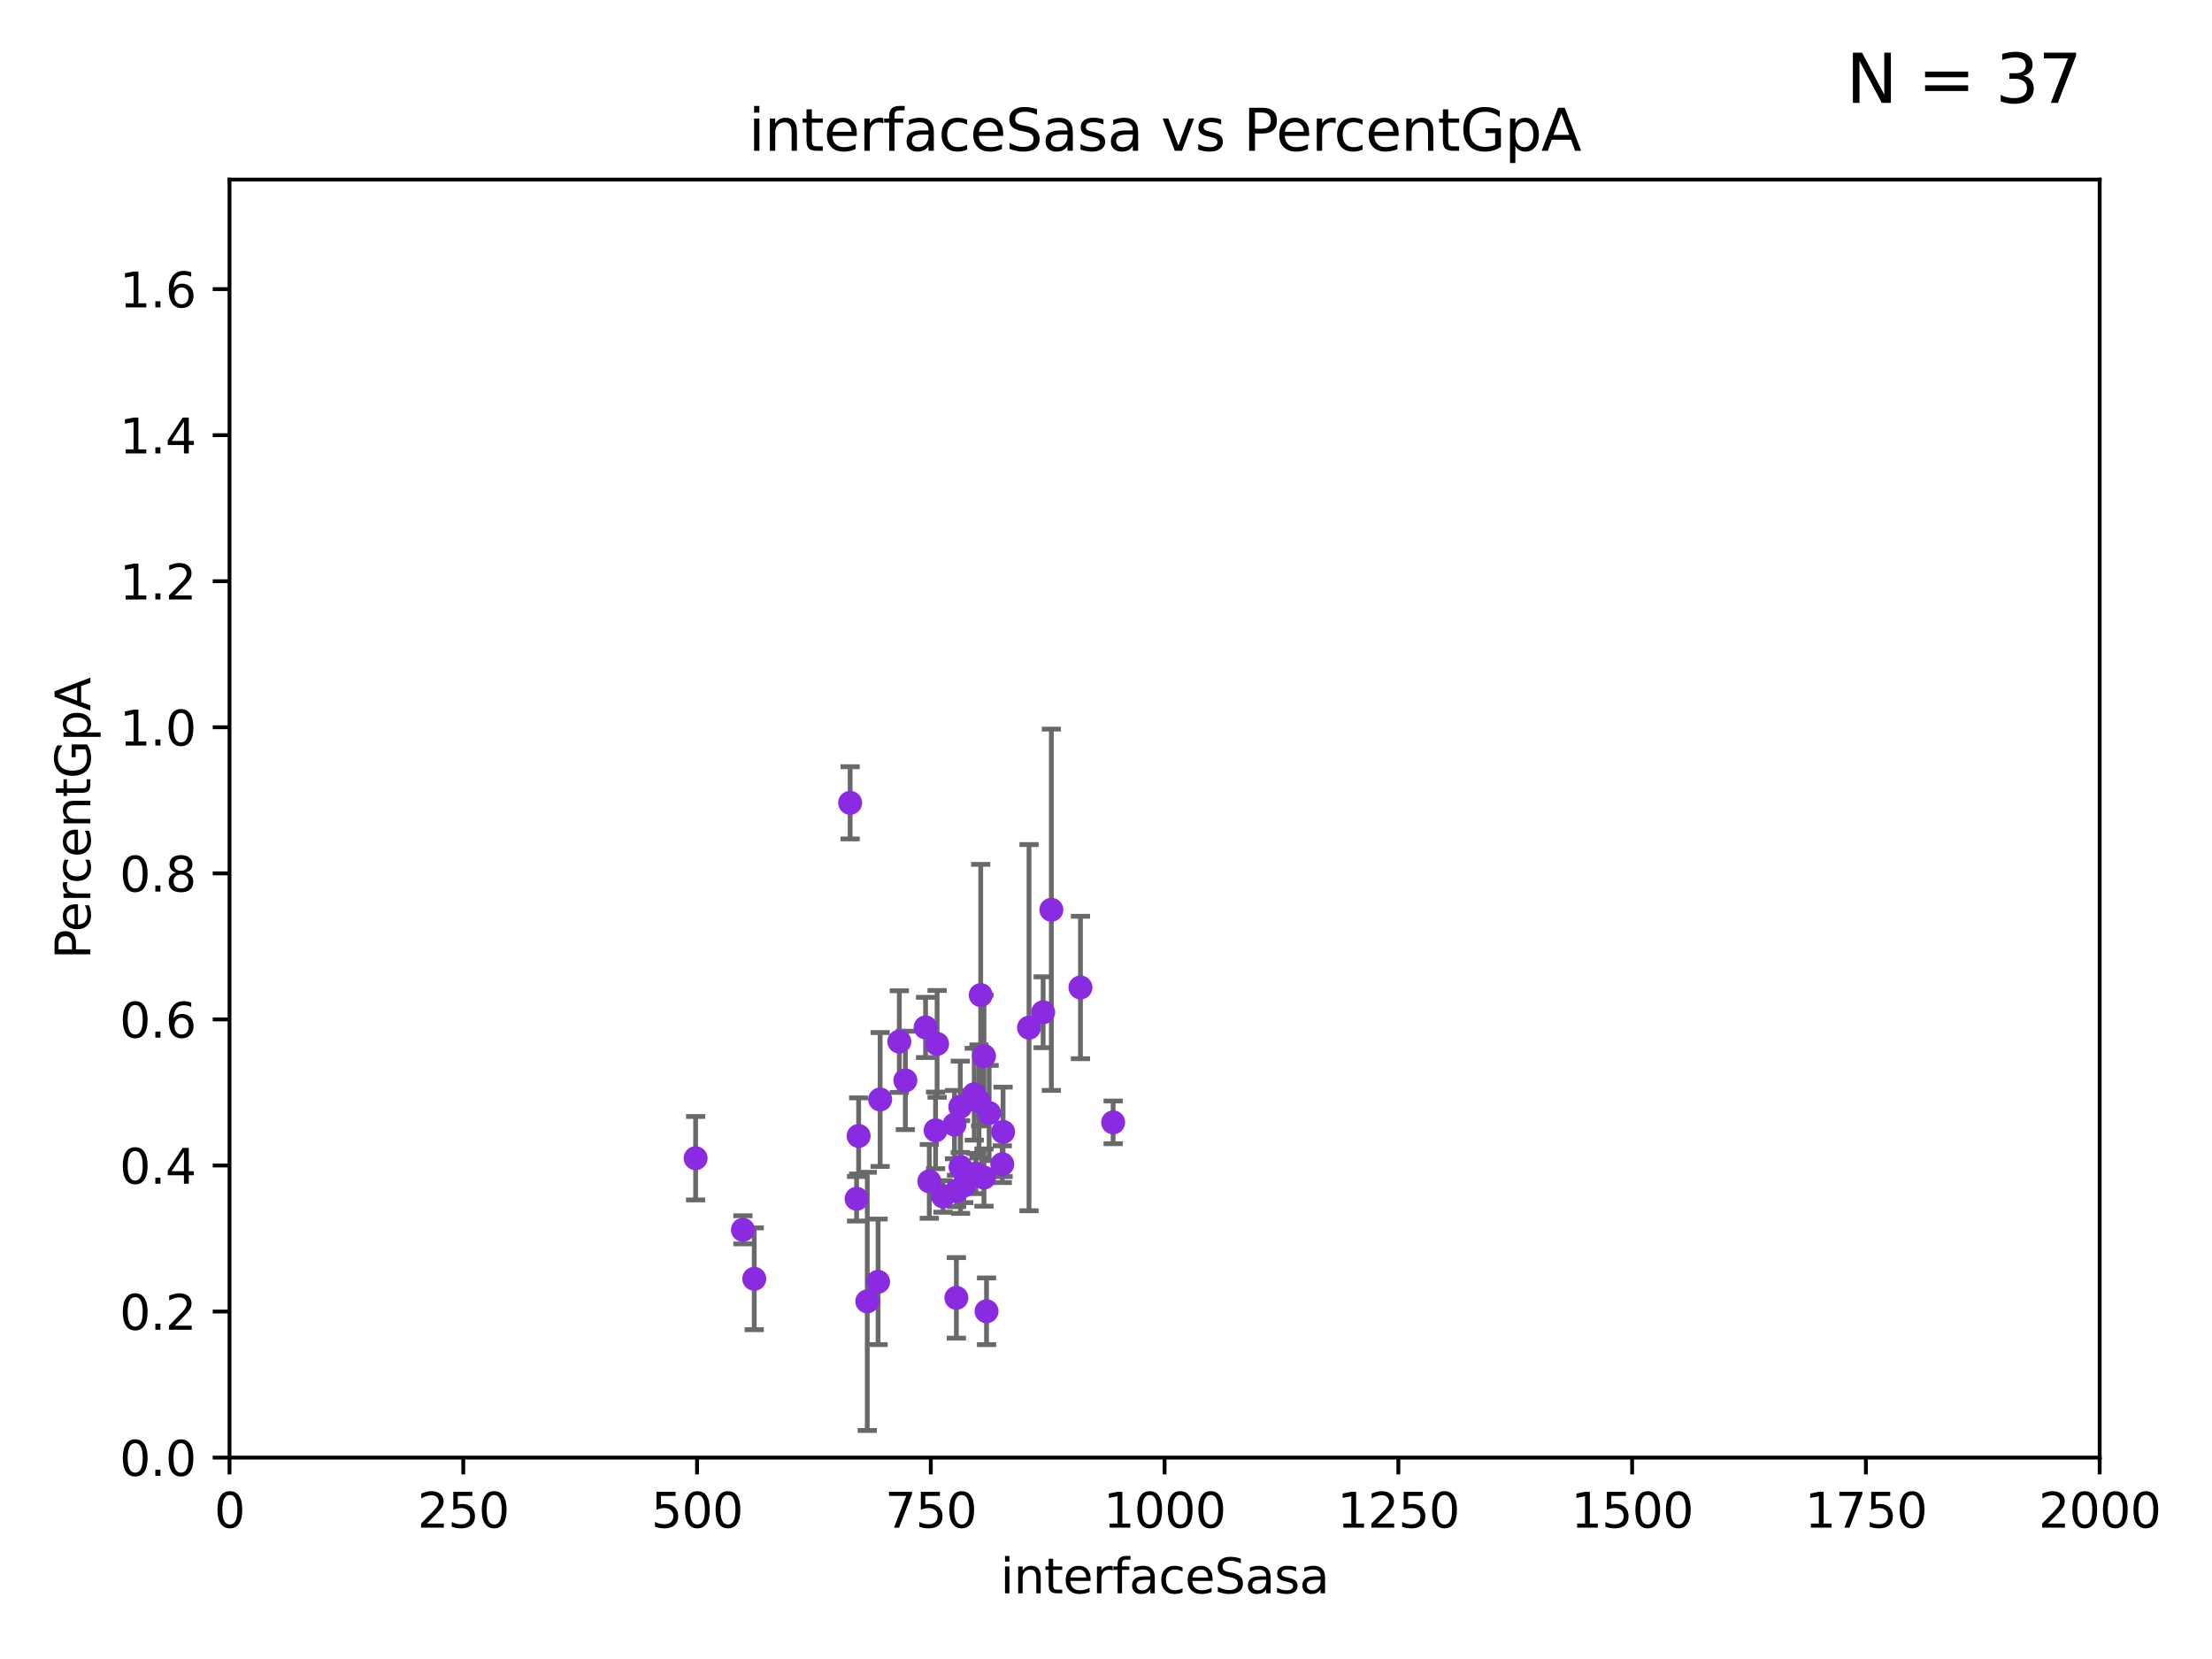 <?xml version="1.0" encoding="utf-8" standalone="no"?>
<!DOCTYPE svg PUBLIC "-//W3C//DTD SVG 1.1//EN"
  "http://www.w3.org/Graphics/SVG/1.1/DTD/svg11.dtd">
<svg xmlns:xlink="http://www.w3.org/1999/xlink" width="460.8pt" height="345.6pt" viewBox="0 0 460.8 345.6" xmlns="http://www.w3.org/2000/svg" version="1.1">
 <defs>
  <style type="text/css">*{stroke-linejoin: round; stroke-linecap: butt}</style>
 </defs>
 <g id="figure_1">
  <g id="patch_1">
   <path d="M 0 345.6 
L 460.8 345.6 
L 460.8 0 
L 0 0 
z
" style="fill: #ffffff"/>
  </g>
  <g id="axes_1">
   <g id="patch_2">
    <path d="M 47.81 303.64 
L 437.4 303.64 
L 437.4 37.411 
L 47.81 37.411 
z
" style="fill: #ffffff"/>
   </g>
   <g id="PathCollection_1">
    <defs>
     <path id="m31e13d5dc2" d="M 0 1.118 
C 0.297 1.118 0.581 1 0.791 0.791 
C 1 0.581 1.118 0.297 1.118 0 
C 1.118 -0.297 1 -0.581 0.791 -0.791 
C 0.581 -1 0.297 -1.118 0 -1.118 
C -0.297 -1.118 -0.581 -1 -0.791 -0.791 
C -1 -0.581 -1.118 -0.297 -1.118 0 
C -1.118 0.297 -1 0.581 -0.791 0.791 
C -0.581 1 -0.297 1.118 0 1.118 
z
" style="stroke: #8a2be2"/>
    </defs>
    <g clip-path="url(#p39a92e628a)">
     <use xlink:href="#m31e13d5dc2" x="183.35" y="229.043" style="fill: #8a2be2; stroke: #8a2be2"/>
     <use xlink:href="#m31e13d5dc2" x="192.813" y="214.033" style="fill: #8a2be2; stroke: #8a2be2"/>
     <use xlink:href="#m31e13d5dc2" x="231.887" y="233.812" style="fill: #8a2be2; stroke: #8a2be2"/>
     <use xlink:href="#m31e13d5dc2" x="178.87" y="236.637" style="fill: #8a2be2; stroke: #8a2be2"/>
     <use xlink:href="#m31e13d5dc2" x="203.946" y="229.445" style="fill: #8a2be2; stroke: #8a2be2"/>
     <use xlink:href="#m31e13d5dc2" x="154.764" y="256.194" style="fill: #8a2be2; stroke: #8a2be2"/>
     <use xlink:href="#m31e13d5dc2" x="196.456" y="249.24" style="fill: #8a2be2; stroke: #8a2be2"/>
     <use xlink:href="#m31e13d5dc2" x="157.125" y="266.397" style="fill: #8a2be2; stroke: #8a2be2"/>
     <use xlink:href="#m31e13d5dc2" x="206.056" y="231.862" style="fill: #8a2be2; stroke: #8a2be2"/>
     <use xlink:href="#m31e13d5dc2" x="198.833" y="234.275" style="fill: #8a2be2; stroke: #8a2be2"/>
     <use xlink:href="#m31e13d5dc2" x="193.589" y="246.099" style="fill: #8a2be2; stroke: #8a2be2"/>
     <use xlink:href="#m31e13d5dc2" x="177.101" y="167.244" style="fill: #8a2be2; stroke: #8a2be2"/>
     <use xlink:href="#m31e13d5dc2" x="203.305" y="244.467" style="fill: #8a2be2; stroke: #8a2be2"/>
     <use xlink:href="#m31e13d5dc2" x="182.924" y="267.021" style="fill: #8a2be2; stroke: #8a2be2"/>
     <use xlink:href="#m31e13d5dc2" x="194.9" y="235.477" style="fill: #8a2be2; stroke: #8a2be2"/>
     <use xlink:href="#m31e13d5dc2" x="208.792" y="242.524" style="fill: #8a2be2; stroke: #8a2be2"/>
     <use xlink:href="#m31e13d5dc2" x="200.771" y="247.006" style="fill: #8a2be2; stroke: #8a2be2"/>
     <use xlink:href="#m31e13d5dc2" x="200.046" y="230.57" style="fill: #8a2be2; stroke: #8a2be2"/>
     <use xlink:href="#m31e13d5dc2" x="204.984" y="219.991" style="fill: #8a2be2; stroke: #8a2be2"/>
     <use xlink:href="#m31e13d5dc2" x="180.67" y="271.102" style="fill: #8a2be2; stroke: #8a2be2"/>
     <use xlink:href="#m31e13d5dc2" x="204.301" y="207.295" style="fill: #8a2be2; stroke: #8a2be2"/>
     <use xlink:href="#m31e13d5dc2" x="204.98" y="245.306" style="fill: #8a2be2; stroke: #8a2be2"/>
     <use xlink:href="#m31e13d5dc2" x="219.017" y="189.521" style="fill: #8a2be2; stroke: #8a2be2"/>
     <use xlink:href="#m31e13d5dc2" x="208.96" y="235.79" style="fill: #8a2be2; stroke: #8a2be2"/>
     <use xlink:href="#m31e13d5dc2" x="195.217" y="217.461" style="fill: #8a2be2; stroke: #8a2be2"/>
     <use xlink:href="#m31e13d5dc2" x="217.305" y="210.87" style="fill: #8a2be2; stroke: #8a2be2"/>
     <use xlink:href="#m31e13d5dc2" x="214.364" y="214.081" style="fill: #8a2be2; stroke: #8a2be2"/>
     <use xlink:href="#m31e13d5dc2" x="188.602" y="225.066" style="fill: #8a2be2; stroke: #8a2be2"/>
     <use xlink:href="#m31e13d5dc2" x="178.443" y="249.726" style="fill: #8a2be2; stroke: #8a2be2"/>
     <use xlink:href="#m31e13d5dc2" x="144.911" y="241.277" style="fill: #8a2be2; stroke: #8a2be2"/>
     <use xlink:href="#m31e13d5dc2" x="205.512" y="273.161" style="fill: #8a2be2; stroke: #8a2be2"/>
     <use xlink:href="#m31e13d5dc2" x="200.099" y="243.11" style="fill: #8a2be2; stroke: #8a2be2"/>
     <use xlink:href="#m31e13d5dc2" x="187.346" y="216.981" style="fill: #8a2be2; stroke: #8a2be2"/>
     <use xlink:href="#m31e13d5dc2" x="202.956" y="227.945" style="fill: #8a2be2; stroke: #8a2be2"/>
     <use xlink:href="#m31e13d5dc2" x="225.079" y="205.711" style="fill: #8a2be2; stroke: #8a2be2"/>
     <use xlink:href="#m31e13d5dc2" x="199.261" y="248.092" style="fill: #8a2be2; stroke: #8a2be2"/>
     <use xlink:href="#m31e13d5dc2" x="199.23" y="270.371" style="fill: #8a2be2; stroke: #8a2be2"/>
    </g>
   </g>
   <g id="matplotlib.axis_1">
    <g id="xtick_1">
     <g id="line2d_1">
      <defs>
       <path id="mb24fbfc6b7" d="M 0 0 
L 0 3.5 
" style="stroke: #000000; stroke-width: 0.8"/>
      </defs>
      <g>
       <use xlink:href="#mb24fbfc6b7" x="47.81" y="303.64" style="stroke: #000000; stroke-width: 0.8"/>
      </g>
     </g>
     <g id="text_1">
      <!-- 0 -->
      <g transform="translate(44.629 318.238)scale(0.1 -0.1)">
       <defs>
        <path id="DejaVuSans-30" d="M 2034 4250 
Q 1547 4250 1301 3770 
Q 1056 3291 1056 2328 
Q 1056 1369 1301 889 
Q 1547 409 2034 409 
Q 2525 409 2770 889 
Q 3016 1369 3016 2328 
Q 3016 3291 2770 3770 
Q 2525 4250 2034 4250 
z
M 2034 4750 
Q 2819 4750 3233 4129 
Q 3647 3509 3647 2328 
Q 3647 1150 3233 529 
Q 2819 -91 2034 -91 
Q 1250 -91 836 529 
Q 422 1150 422 2328 
Q 422 3509 836 4129 
Q 1250 4750 2034 4750 
z
" transform="scale(0.016)"/>
       </defs>
       <use xlink:href="#DejaVuSans-30"/>
      </g>
     </g>
    </g>
    <g id="xtick_2">
     <g id="line2d_2">
      <g>
       <use xlink:href="#mb24fbfc6b7" x="96.509" y="303.64" style="stroke: #000000; stroke-width: 0.8"/>
      </g>
     </g>
     <g id="text_2">
      <!-- 250 -->
      <g transform="translate(86.965 318.238)scale(0.1 -0.1)">
       <defs>
        <path id="DejaVuSans-32" d="M 1228 531 
L 3431 531 
L 3431 0 
L 469 0 
L 469 531 
Q 828 903 1448 1529 
Q 2069 2156 2228 2338 
Q 2531 2678 2651 2914 
Q 2772 3150 2772 3378 
Q 2772 3750 2511 3984 
Q 2250 4219 1831 4219 
Q 1534 4219 1204 4116 
Q 875 4013 500 3803 
L 500 4441 
Q 881 4594 1212 4672 
Q 1544 4750 1819 4750 
Q 2544 4750 2975 4387 
Q 3406 4025 3406 3419 
Q 3406 3131 3298 2873 
Q 3191 2616 2906 2266 
Q 2828 2175 2409 1742 
Q 1991 1309 1228 531 
z
" transform="scale(0.016)"/>
        <path id="DejaVuSans-35" d="M 691 4666 
L 3169 4666 
L 3169 4134 
L 1269 4134 
L 1269 2991 
Q 1406 3038 1543 3061 
Q 1681 3084 1819 3084 
Q 2600 3084 3056 2656 
Q 3513 2228 3513 1497 
Q 3513 744 3044 326 
Q 2575 -91 1722 -91 
Q 1428 -91 1123 -41 
Q 819 9 494 109 
L 494 744 
Q 775 591 1075 516 
Q 1375 441 1709 441 
Q 2250 441 2565 725 
Q 2881 1009 2881 1497 
Q 2881 1984 2565 2268 
Q 2250 2553 1709 2553 
Q 1456 2553 1204 2497 
Q 953 2441 691 2322 
L 691 4666 
z
" transform="scale(0.016)"/>
       </defs>
       <use xlink:href="#DejaVuSans-32"/>
       <use xlink:href="#DejaVuSans-35" x="63.623"/>
       <use xlink:href="#DejaVuSans-30" x="127.246"/>
      </g>
     </g>
    </g>
    <g id="xtick_3">
     <g id="line2d_3">
      <g>
       <use xlink:href="#mb24fbfc6b7" x="145.208" y="303.64" style="stroke: #000000; stroke-width: 0.8"/>
      </g>
     </g>
     <g id="text_3">
      <!-- 500 -->
      <g transform="translate(135.664 318.238)scale(0.1 -0.1)">
       <use xlink:href="#DejaVuSans-35"/>
       <use xlink:href="#DejaVuSans-30" x="63.623"/>
       <use xlink:href="#DejaVuSans-30" x="127.246"/>
      </g>
     </g>
    </g>
    <g id="xtick_4">
     <g id="line2d_4">
      <g>
       <use xlink:href="#mb24fbfc6b7" x="193.906" y="303.64" style="stroke: #000000; stroke-width: 0.8"/>
      </g>
     </g>
     <g id="text_4">
      <!-- 750 -->
      <g transform="translate(184.363 318.238)scale(0.1 -0.1)">
       <defs>
        <path id="DejaVuSans-37" d="M 525 4666 
L 3525 4666 
L 3525 4397 
L 1831 0 
L 1172 0 
L 2766 4134 
L 525 4134 
L 525 4666 
z
" transform="scale(0.016)"/>
       </defs>
       <use xlink:href="#DejaVuSans-37"/>
       <use xlink:href="#DejaVuSans-35" x="63.623"/>
       <use xlink:href="#DejaVuSans-30" x="127.246"/>
      </g>
     </g>
    </g>
    <g id="xtick_5">
     <g id="line2d_5">
      <g>
       <use xlink:href="#mb24fbfc6b7" x="242.605" y="303.64" style="stroke: #000000; stroke-width: 0.8"/>
      </g>
     </g>
     <g id="text_5">
      <!-- 1000 -->
      <g transform="translate(229.88 318.238)scale(0.1 -0.1)">
       <defs>
        <path id="DejaVuSans-31" d="M 794 531 
L 1825 531 
L 1825 4091 
L 703 3866 
L 703 4441 
L 1819 4666 
L 2450 4666 
L 2450 531 
L 3481 531 
L 3481 0 
L 794 0 
L 794 531 
z
" transform="scale(0.016)"/>
       </defs>
       <use xlink:href="#DejaVuSans-31"/>
       <use xlink:href="#DejaVuSans-30" x="63.623"/>
       <use xlink:href="#DejaVuSans-30" x="127.246"/>
       <use xlink:href="#DejaVuSans-30" x="190.869"/>
      </g>
     </g>
    </g>
    <g id="xtick_6">
     <g id="line2d_6">
      <g>
       <use xlink:href="#mb24fbfc6b7" x="291.304" y="303.64" style="stroke: #000000; stroke-width: 0.8"/>
      </g>
     </g>
     <g id="text_6">
      <!-- 1250 -->
      <g transform="translate(278.579 318.238)scale(0.1 -0.1)">
       <use xlink:href="#DejaVuSans-31"/>
       <use xlink:href="#DejaVuSans-32" x="63.623"/>
       <use xlink:href="#DejaVuSans-35" x="127.246"/>
       <use xlink:href="#DejaVuSans-30" x="190.869"/>
      </g>
     </g>
    </g>
    <g id="xtick_7">
     <g id="line2d_7">
      <g>
       <use xlink:href="#mb24fbfc6b7" x="340.002" y="303.64" style="stroke: #000000; stroke-width: 0.8"/>
      </g>
     </g>
     <g id="text_7">
      <!-- 1500 -->
      <g transform="translate(327.277 318.238)scale(0.1 -0.1)">
       <use xlink:href="#DejaVuSans-31"/>
       <use xlink:href="#DejaVuSans-35" x="63.623"/>
       <use xlink:href="#DejaVuSans-30" x="127.246"/>
       <use xlink:href="#DejaVuSans-30" x="190.869"/>
      </g>
     </g>
    </g>
    <g id="xtick_8">
     <g id="line2d_8">
      <g>
       <use xlink:href="#mb24fbfc6b7" x="388.701" y="303.64" style="stroke: #000000; stroke-width: 0.8"/>
      </g>
     </g>
     <g id="text_8">
      <!-- 1750 -->
      <g transform="translate(375.976 318.238)scale(0.1 -0.1)">
       <use xlink:href="#DejaVuSans-31"/>
       <use xlink:href="#DejaVuSans-37" x="63.623"/>
       <use xlink:href="#DejaVuSans-35" x="127.246"/>
       <use xlink:href="#DejaVuSans-30" x="190.869"/>
      </g>
     </g>
    </g>
    <g id="xtick_9">
     <g id="line2d_9">
      <g>
       <use xlink:href="#mb24fbfc6b7" x="437.4" y="303.64" style="stroke: #000000; stroke-width: 0.8"/>
      </g>
     </g>
     <g id="text_9">
      <!-- 2000 -->
      <g transform="translate(424.675 318.238)scale(0.1 -0.1)">
       <use xlink:href="#DejaVuSans-32"/>
       <use xlink:href="#DejaVuSans-30" x="63.623"/>
       <use xlink:href="#DejaVuSans-30" x="127.246"/>
       <use xlink:href="#DejaVuSans-30" x="190.869"/>
      </g>
     </g>
    </g>
    <g id="text_10">
     <!-- interfaceSasa -->
     <g transform="translate(208.398 331.917)scale(0.1 -0.1)">
      <defs>
       <path id="DejaVuSans-69" d="M 603 3500 
L 1178 3500 
L 1178 0 
L 603 0 
L 603 3500 
z
M 603 4863 
L 1178 4863 
L 1178 4134 
L 603 4134 
L 603 4863 
z
" transform="scale(0.016)"/>
       <path id="DejaVuSans-6e" d="M 3513 2113 
L 3513 0 
L 2938 0 
L 2938 2094 
Q 2938 2591 2744 2837 
Q 2550 3084 2163 3084 
Q 1697 3084 1428 2787 
Q 1159 2491 1159 1978 
L 1159 0 
L 581 0 
L 581 3500 
L 1159 3500 
L 1159 2956 
Q 1366 3272 1645 3428 
Q 1925 3584 2291 3584 
Q 2894 3584 3203 3211 
Q 3513 2838 3513 2113 
z
" transform="scale(0.016)"/>
       <path id="DejaVuSans-74" d="M 1172 4494 
L 1172 3500 
L 2356 3500 
L 2356 3053 
L 1172 3053 
L 1172 1153 
Q 1172 725 1289 603 
Q 1406 481 1766 481 
L 2356 481 
L 2356 0 
L 1766 0 
Q 1100 0 847 248 
Q 594 497 594 1153 
L 594 3053 
L 172 3053 
L 172 3500 
L 594 3500 
L 594 4494 
L 1172 4494 
z
" transform="scale(0.016)"/>
       <path id="DejaVuSans-65" d="M 3597 1894 
L 3597 1613 
L 953 1613 
Q 991 1019 1311 708 
Q 1631 397 2203 397 
Q 2534 397 2845 478 
Q 3156 559 3463 722 
L 3463 178 
Q 3153 47 2828 -22 
Q 2503 -91 2169 -91 
Q 1331 -91 842 396 
Q 353 884 353 1716 
Q 353 2575 817 3079 
Q 1281 3584 2069 3584 
Q 2775 3584 3186 3129 
Q 3597 2675 3597 1894 
z
M 3022 2063 
Q 3016 2534 2758 2815 
Q 2500 3097 2075 3097 
Q 1594 3097 1305 2825 
Q 1016 2553 972 2059 
L 3022 2063 
z
" transform="scale(0.016)"/>
       <path id="DejaVuSans-72" d="M 2631 2963 
Q 2534 3019 2420 3045 
Q 2306 3072 2169 3072 
Q 1681 3072 1420 2755 
Q 1159 2438 1159 1844 
L 1159 0 
L 581 0 
L 581 3500 
L 1159 3500 
L 1159 2956 
Q 1341 3275 1631 3429 
Q 1922 3584 2338 3584 
Q 2397 3584 2469 3576 
Q 2541 3569 2628 3553 
L 2631 2963 
z
" transform="scale(0.016)"/>
       <path id="DejaVuSans-66" d="M 2375 4863 
L 2375 4384 
L 1825 4384 
Q 1516 4384 1395 4259 
Q 1275 4134 1275 3809 
L 1275 3500 
L 2222 3500 
L 2222 3053 
L 1275 3053 
L 1275 0 
L 697 0 
L 697 3053 
L 147 3053 
L 147 3500 
L 697 3500 
L 697 3744 
Q 697 4328 969 4595 
Q 1241 4863 1831 4863 
L 2375 4863 
z
" transform="scale(0.016)"/>
       <path id="DejaVuSans-61" d="M 2194 1759 
Q 1497 1759 1228 1600 
Q 959 1441 959 1056 
Q 959 750 1161 570 
Q 1363 391 1709 391 
Q 2188 391 2477 730 
Q 2766 1069 2766 1631 
L 2766 1759 
L 2194 1759 
z
M 3341 1997 
L 3341 0 
L 2766 0 
L 2766 531 
Q 2569 213 2275 61 
Q 1981 -91 1556 -91 
Q 1019 -91 701 211 
Q 384 513 384 1019 
Q 384 1609 779 1909 
Q 1175 2209 1959 2209 
L 2766 2209 
L 2766 2266 
Q 2766 2663 2505 2880 
Q 2244 3097 1772 3097 
Q 1472 3097 1187 3025 
Q 903 2953 641 2809 
L 641 3341 
Q 956 3463 1253 3523 
Q 1550 3584 1831 3584 
Q 2591 3584 2966 3190 
Q 3341 2797 3341 1997 
z
" transform="scale(0.016)"/>
       <path id="DejaVuSans-63" d="M 3122 3366 
L 3122 2828 
Q 2878 2963 2633 3030 
Q 2388 3097 2138 3097 
Q 1578 3097 1268 2742 
Q 959 2388 959 1747 
Q 959 1106 1268 751 
Q 1578 397 2138 397 
Q 2388 397 2633 464 
Q 2878 531 3122 666 
L 3122 134 
Q 2881 22 2623 -34 
Q 2366 -91 2075 -91 
Q 1284 -91 818 406 
Q 353 903 353 1747 
Q 353 2603 823 3093 
Q 1294 3584 2113 3584 
Q 2378 3584 2631 3529 
Q 2884 3475 3122 3366 
z
" transform="scale(0.016)"/>
       <path id="DejaVuSans-53" d="M 3425 4513 
L 3425 3897 
Q 3066 4069 2747 4153 
Q 2428 4238 2131 4238 
Q 1616 4238 1336 4038 
Q 1056 3838 1056 3469 
Q 1056 3159 1242 3001 
Q 1428 2844 1947 2747 
L 2328 2669 
Q 3034 2534 3370 2195 
Q 3706 1856 3706 1288 
Q 3706 609 3251 259 
Q 2797 -91 1919 -91 
Q 1588 -91 1214 -16 
Q 841 59 441 206 
L 441 856 
Q 825 641 1194 531 
Q 1563 422 1919 422 
Q 2459 422 2753 634 
Q 3047 847 3047 1241 
Q 3047 1584 2836 1778 
Q 2625 1972 2144 2069 
L 1759 2144 
Q 1053 2284 737 2584 
Q 422 2884 422 3419 
Q 422 4038 858 4394 
Q 1294 4750 2059 4750 
Q 2388 4750 2728 4690 
Q 3069 4631 3425 4513 
z
" transform="scale(0.016)"/>
       <path id="DejaVuSans-73" d="M 2834 3397 
L 2834 2853 
Q 2591 2978 2328 3040 
Q 2066 3103 1784 3103 
Q 1356 3103 1142 2972 
Q 928 2841 928 2578 
Q 928 2378 1081 2264 
Q 1234 2150 1697 2047 
L 1894 2003 
Q 2506 1872 2764 1633 
Q 3022 1394 3022 966 
Q 3022 478 2636 193 
Q 2250 -91 1575 -91 
Q 1294 -91 989 -36 
Q 684 19 347 128 
L 347 722 
Q 666 556 975 473 
Q 1284 391 1588 391 
Q 1994 391 2212 530 
Q 2431 669 2431 922 
Q 2431 1156 2273 1281 
Q 2116 1406 1581 1522 
L 1381 1569 
Q 847 1681 609 1914 
Q 372 2147 372 2553 
Q 372 3047 722 3315 
Q 1072 3584 1716 3584 
Q 2034 3584 2315 3537 
Q 2597 3491 2834 3397 
z
" transform="scale(0.016)"/>
      </defs>
      <use xlink:href="#DejaVuSans-69"/>
      <use xlink:href="#DejaVuSans-6e" x="27.783"/>
      <use xlink:href="#DejaVuSans-74" x="91.162"/>
      <use xlink:href="#DejaVuSans-65" x="130.371"/>
      <use xlink:href="#DejaVuSans-72" x="191.895"/>
      <use xlink:href="#DejaVuSans-66" x="233.008"/>
      <use xlink:href="#DejaVuSans-61" x="268.213"/>
      <use xlink:href="#DejaVuSans-63" x="329.492"/>
      <use xlink:href="#DejaVuSans-65" x="384.473"/>
      <use xlink:href="#DejaVuSans-53" x="445.996"/>
      <use xlink:href="#DejaVuSans-61" x="509.473"/>
      <use xlink:href="#DejaVuSans-73" x="570.752"/>
      <use xlink:href="#DejaVuSans-61" x="622.852"/>
     </g>
    </g>
   </g>
   <g id="matplotlib.axis_2">
    <g id="ytick_1">
     <g id="line2d_10">
      <defs>
       <path id="mcff836e91d" d="M 0 0 
L -3.5 0 
" style="stroke: #000000; stroke-width: 0.8"/>
      </defs>
      <g>
       <use xlink:href="#mcff836e91d" x="47.81" y="303.64" style="stroke: #000000; stroke-width: 0.8"/>
      </g>
     </g>
     <g id="text_11">
      <!-- 0.0 -->
      <g transform="translate(24.907 307.439)scale(0.1 -0.1)">
       <defs>
        <path id="DejaVuSans-2e" d="M 684 794 
L 1344 794 
L 1344 0 
L 684 0 
L 684 794 
z
" transform="scale(0.016)"/>
       </defs>
       <use xlink:href="#DejaVuSans-30"/>
       <use xlink:href="#DejaVuSans-2e" x="63.623"/>
       <use xlink:href="#DejaVuSans-30" x="95.41"/>
      </g>
     </g>
    </g>
    <g id="ytick_2">
     <g id="line2d_11">
      <g>
       <use xlink:href="#mcff836e91d" x="47.81" y="273.214" style="stroke: #000000; stroke-width: 0.8"/>
      </g>
     </g>
     <g id="text_12">
      <!-- 0.2 -->
      <g transform="translate(24.907 277.013)scale(0.1 -0.1)">
       <use xlink:href="#DejaVuSans-30"/>
       <use xlink:href="#DejaVuSans-2e" x="63.623"/>
       <use xlink:href="#DejaVuSans-32" x="95.41"/>
      </g>
     </g>
    </g>
    <g id="ytick_3">
     <g id="line2d_12">
      <g>
       <use xlink:href="#mcff836e91d" x="47.81" y="242.788" style="stroke: #000000; stroke-width: 0.8"/>
      </g>
     </g>
     <g id="text_13">
      <!-- 0.4 -->
      <g transform="translate(24.907 246.587)scale(0.1 -0.1)">
       <defs>
        <path id="DejaVuSans-34" d="M 2419 4116 
L 825 1625 
L 2419 1625 
L 2419 4116 
z
M 2253 4666 
L 3047 4666 
L 3047 1625 
L 3713 1625 
L 3713 1100 
L 3047 1100 
L 3047 0 
L 2419 0 
L 2419 1100 
L 313 1100 
L 313 1709 
L 2253 4666 
z
" transform="scale(0.016)"/>
       </defs>
       <use xlink:href="#DejaVuSans-30"/>
       <use xlink:href="#DejaVuSans-2e" x="63.623"/>
       <use xlink:href="#DejaVuSans-34" x="95.41"/>
      </g>
     </g>
    </g>
    <g id="ytick_4">
     <g id="line2d_13">
      <g>
       <use xlink:href="#mcff836e91d" x="47.81" y="212.362" style="stroke: #000000; stroke-width: 0.8"/>
      </g>
     </g>
     <g id="text_14">
      <!-- 0.6 -->
      <g transform="translate(24.907 216.161)scale(0.1 -0.1)">
       <defs>
        <path id="DejaVuSans-36" d="M 2113 2584 
Q 1688 2584 1439 2293 
Q 1191 2003 1191 1497 
Q 1191 994 1439 701 
Q 1688 409 2113 409 
Q 2538 409 2786 701 
Q 3034 994 3034 1497 
Q 3034 2003 2786 2293 
Q 2538 2584 2113 2584 
z
M 3366 4563 
L 3366 3988 
Q 3128 4100 2886 4159 
Q 2644 4219 2406 4219 
Q 1781 4219 1451 3797 
Q 1122 3375 1075 2522 
Q 1259 2794 1537 2939 
Q 1816 3084 2150 3084 
Q 2853 3084 3261 2657 
Q 3669 2231 3669 1497 
Q 3669 778 3244 343 
Q 2819 -91 2113 -91 
Q 1303 -91 875 529 
Q 447 1150 447 2328 
Q 447 3434 972 4092 
Q 1497 4750 2381 4750 
Q 2619 4750 2861 4703 
Q 3103 4656 3366 4563 
z
" transform="scale(0.016)"/>
       </defs>
       <use xlink:href="#DejaVuSans-30"/>
       <use xlink:href="#DejaVuSans-2e" x="63.623"/>
       <use xlink:href="#DejaVuSans-36" x="95.41"/>
      </g>
     </g>
    </g>
    <g id="ytick_5">
     <g id="line2d_14">
      <g>
       <use xlink:href="#mcff836e91d" x="47.81" y="181.935" style="stroke: #000000; stroke-width: 0.8"/>
      </g>
     </g>
     <g id="text_15">
      <!-- 0.8 -->
      <g transform="translate(24.907 185.735)scale(0.1 -0.1)">
       <defs>
        <path id="DejaVuSans-38" d="M 2034 2216 
Q 1584 2216 1326 1975 
Q 1069 1734 1069 1313 
Q 1069 891 1326 650 
Q 1584 409 2034 409 
Q 2484 409 2743 651 
Q 3003 894 3003 1313 
Q 3003 1734 2745 1975 
Q 2488 2216 2034 2216 
z
M 1403 2484 
Q 997 2584 770 2862 
Q 544 3141 544 3541 
Q 544 4100 942 4425 
Q 1341 4750 2034 4750 
Q 2731 4750 3128 4425 
Q 3525 4100 3525 3541 
Q 3525 3141 3298 2862 
Q 3072 2584 2669 2484 
Q 3125 2378 3379 2068 
Q 3634 1759 3634 1313 
Q 3634 634 3220 271 
Q 2806 -91 2034 -91 
Q 1263 -91 848 271 
Q 434 634 434 1313 
Q 434 1759 690 2068 
Q 947 2378 1403 2484 
z
M 1172 3481 
Q 1172 3119 1398 2916 
Q 1625 2713 2034 2713 
Q 2441 2713 2670 2916 
Q 2900 3119 2900 3481 
Q 2900 3844 2670 4047 
Q 2441 4250 2034 4250 
Q 1625 4250 1398 4047 
Q 1172 3844 1172 3481 
z
" transform="scale(0.016)"/>
       </defs>
       <use xlink:href="#DejaVuSans-30"/>
       <use xlink:href="#DejaVuSans-2e" x="63.623"/>
       <use xlink:href="#DejaVuSans-38" x="95.41"/>
      </g>
     </g>
    </g>
    <g id="ytick_6">
     <g id="line2d_15">
      <g>
       <use xlink:href="#mcff836e91d" x="47.81" y="151.509" style="stroke: #000000; stroke-width: 0.8"/>
      </g>
     </g>
     <g id="text_16">
      <!-- 1.0 -->
      <g transform="translate(24.907 155.308)scale(0.1 -0.1)">
       <use xlink:href="#DejaVuSans-31"/>
       <use xlink:href="#DejaVuSans-2e" x="63.623"/>
       <use xlink:href="#DejaVuSans-30" x="95.41"/>
      </g>
     </g>
    </g>
    <g id="ytick_7">
     <g id="line2d_16">
      <g>
       <use xlink:href="#mcff836e91d" x="47.81" y="121.083" style="stroke: #000000; stroke-width: 0.8"/>
      </g>
     </g>
     <g id="text_17">
      <!-- 1.2 -->
      <g transform="translate(24.907 124.882)scale(0.1 -0.1)">
       <use xlink:href="#DejaVuSans-31"/>
       <use xlink:href="#DejaVuSans-2e" x="63.623"/>
       <use xlink:href="#DejaVuSans-32" x="95.41"/>
      </g>
     </g>
    </g>
    <g id="ytick_8">
     <g id="line2d_17">
      <g>
       <use xlink:href="#mcff836e91d" x="47.81" y="90.657" style="stroke: #000000; stroke-width: 0.8"/>
      </g>
     </g>
     <g id="text_18">
      <!-- 1.4 -->
      <g transform="translate(24.907 94.456)scale(0.1 -0.1)">
       <use xlink:href="#DejaVuSans-31"/>
       <use xlink:href="#DejaVuSans-2e" x="63.623"/>
       <use xlink:href="#DejaVuSans-34" x="95.41"/>
      </g>
     </g>
    </g>
    <g id="ytick_9">
     <g id="line2d_18">
      <g>
       <use xlink:href="#mcff836e91d" x="47.81" y="60.231" style="stroke: #000000; stroke-width: 0.8"/>
      </g>
     </g>
     <g id="text_19">
      <!-- 1.6 -->
      <g transform="translate(24.907 64.03)scale(0.1 -0.1)">
       <use xlink:href="#DejaVuSans-31"/>
       <use xlink:href="#DejaVuSans-2e" x="63.623"/>
       <use xlink:href="#DejaVuSans-36" x="95.41"/>
      </g>
     </g>
    </g>
    <g id="text_20">
     <!-- PercentGpA -->
     <g transform="translate(18.827 199.802)rotate(-90)scale(0.1 -0.1)">
      <defs>
       <path id="DejaVuSans-50" d="M 1259 4147 
L 1259 2394 
L 2053 2394 
Q 2494 2394 2734 2622 
Q 2975 2850 2975 3272 
Q 2975 3691 2734 3919 
Q 2494 4147 2053 4147 
L 1259 4147 
z
M 628 4666 
L 2053 4666 
Q 2838 4666 3239 4311 
Q 3641 3956 3641 3272 
Q 3641 2581 3239 2228 
Q 2838 1875 2053 1875 
L 1259 1875 
L 1259 0 
L 628 0 
L 628 4666 
z
" transform="scale(0.016)"/>
       <path id="DejaVuSans-47" d="M 3809 666 
L 3809 1919 
L 2778 1919 
L 2778 2438 
L 4434 2438 
L 4434 434 
Q 4069 175 3628 42 
Q 3188 -91 2688 -91 
Q 1594 -91 976 548 
Q 359 1188 359 2328 
Q 359 3472 976 4111 
Q 1594 4750 2688 4750 
Q 3144 4750 3555 4637 
Q 3966 4525 4313 4306 
L 4313 3634 
Q 3963 3931 3569 4081 
Q 3175 4231 2741 4231 
Q 1884 4231 1454 3753 
Q 1025 3275 1025 2328 
Q 1025 1384 1454 906 
Q 1884 428 2741 428 
Q 3075 428 3337 486 
Q 3600 544 3809 666 
z
" transform="scale(0.016)"/>
       <path id="DejaVuSans-70" d="M 1159 525 
L 1159 -1331 
L 581 -1331 
L 581 3500 
L 1159 3500 
L 1159 2969 
Q 1341 3281 1617 3432 
Q 1894 3584 2278 3584 
Q 2916 3584 3314 3078 
Q 3713 2572 3713 1747 
Q 3713 922 3314 415 
Q 2916 -91 2278 -91 
Q 1894 -91 1617 61 
Q 1341 213 1159 525 
z
M 3116 1747 
Q 3116 2381 2855 2742 
Q 2594 3103 2138 3103 
Q 1681 3103 1420 2742 
Q 1159 2381 1159 1747 
Q 1159 1113 1420 752 
Q 1681 391 2138 391 
Q 2594 391 2855 752 
Q 3116 1113 3116 1747 
z
" transform="scale(0.016)"/>
       <path id="DejaVuSans-41" d="M 2188 4044 
L 1331 1722 
L 3047 1722 
L 2188 4044 
z
M 1831 4666 
L 2547 4666 
L 4325 0 
L 3669 0 
L 3244 1197 
L 1141 1197 
L 716 0 
L 50 0 
L 1831 4666 
z
" transform="scale(0.016)"/>
      </defs>
      <use xlink:href="#DejaVuSans-50"/>
      <use xlink:href="#DejaVuSans-65" x="56.678"/>
      <use xlink:href="#DejaVuSans-72" x="118.201"/>
      <use xlink:href="#DejaVuSans-63" x="157.064"/>
      <use xlink:href="#DejaVuSans-65" x="212.045"/>
      <use xlink:href="#DejaVuSans-6e" x="273.568"/>
      <use xlink:href="#DejaVuSans-74" x="336.947"/>
      <use xlink:href="#DejaVuSans-47" x="376.156"/>
      <use xlink:href="#DejaVuSans-70" x="453.646"/>
      <use xlink:href="#DejaVuSans-41" x="517.123"/>
     </g>
    </g>
   </g>
   <g id="LineCollection_1">
    <path d="M 183.35 242.986 
L 183.35 215.1 
" clip-path="url(#p39a92e628a)" style="fill: none; stroke: #696969"/>
    <path d="M 192.813 220.306 
L 192.813 207.761 
" clip-path="url(#p39a92e628a)" style="fill: none; stroke: #696969"/>
    <path d="M 231.887 238.261 
L 231.887 229.362 
" clip-path="url(#p39a92e628a)" style="fill: none; stroke: #696969"/>
    <path d="M 178.87 244.561 
L 178.87 228.714 
" clip-path="url(#p39a92e628a)" style="fill: none; stroke: #696969"/>
    <path d="M 203.946 241.22 
L 203.946 217.67 
" clip-path="url(#p39a92e628a)" style="fill: none; stroke: #696969"/>
    <path d="M 154.764 259.125 
L 154.764 253.264 
" clip-path="url(#p39a92e628a)" style="fill: none; stroke: #696969"/>
    <path d="M 196.456 252.532 
L 196.456 245.947 
" clip-path="url(#p39a92e628a)" style="fill: none; stroke: #696969"/>
    <path d="M 157.125 276.998 
L 157.125 255.795 
" clip-path="url(#p39a92e628a)" style="fill: none; stroke: #696969"/>
    <path d="M 206.056 241.771 
L 206.056 221.952 
" clip-path="url(#p39a92e628a)" style="fill: none; stroke: #696969"/>
    <path d="M 198.833 241.384 
L 198.833 227.165 
" clip-path="url(#p39a92e628a)" style="fill: none; stroke: #696969"/>
    <path d="M 193.589 253.783 
L 193.589 238.416 
" clip-path="url(#p39a92e628a)" style="fill: none; stroke: #696969"/>
    <path d="M 177.101 174.769 
L 177.101 159.718 
" clip-path="url(#p39a92e628a)" style="fill: none; stroke: #696969"/>
    <path d="M 203.305 248.654 
L 203.305 240.28 
" clip-path="url(#p39a92e628a)" style="fill: none; stroke: #696969"/>
    <path d="M 182.924 280.096 
L 182.924 253.947 
" clip-path="url(#p39a92e628a)" style="fill: none; stroke: #696969"/>
    <path d="M 194.9 243.46 
L 194.9 227.493 
" clip-path="url(#p39a92e628a)" style="fill: none; stroke: #696969"/>
    <path d="M 208.792 246.355 
L 208.792 238.693 
" clip-path="url(#p39a92e628a)" style="fill: none; stroke: #696969"/>
    <path d="M 200.771 250.528 
L 200.771 243.485 
" clip-path="url(#p39a92e628a)" style="fill: none; stroke: #696969"/>
    <path d="M 200.046 240.08 
L 200.046 221.059 
" clip-path="url(#p39a92e628a)" style="fill: none; stroke: #696969"/>
    <path d="M 204.984 232.676 
L 204.984 207.307 
" clip-path="url(#p39a92e628a)" style="fill: none; stroke: #696969"/>
    <path d="M 180.67 297.996 
L 180.67 244.209 
" clip-path="url(#p39a92e628a)" style="fill: none; stroke: #696969"/>
    <path d="M 204.301 234.532 
L 204.301 180.058 
" clip-path="url(#p39a92e628a)" style="fill: none; stroke: #696969"/>
    <path d="M 204.98 251.268 
L 204.98 239.344 
" clip-path="url(#p39a92e628a)" style="fill: none; stroke: #696969"/>
    <path d="M 219.017 227.152 
L 219.017 151.89 
" clip-path="url(#p39a92e628a)" style="fill: none; stroke: #696969"/>
    <path d="M 208.96 245.109 
L 208.96 226.471 
" clip-path="url(#p39a92e628a)" style="fill: none; stroke: #696969"/>
    <path d="M 195.217 228.586 
L 195.217 206.336 
" clip-path="url(#p39a92e628a)" style="fill: none; stroke: #696969"/>
    <path d="M 217.305 218.252 
L 217.305 203.488 
" clip-path="url(#p39a92e628a)" style="fill: none; stroke: #696969"/>
    <path d="M 214.364 252.222 
L 214.364 175.94 
" clip-path="url(#p39a92e628a)" style="fill: none; stroke: #696969"/>
    <path d="M 188.602 235.314 
L 188.602 214.818 
" clip-path="url(#p39a92e628a)" style="fill: none; stroke: #696969"/>
    <path d="M 178.443 254.369 
L 178.443 245.082 
" clip-path="url(#p39a92e628a)" style="fill: none; stroke: #696969"/>
    <path d="M 144.911 249.97 
L 144.911 232.584 
" clip-path="url(#p39a92e628a)" style="fill: none; stroke: #696969"/>
    <path d="M 205.512 280.112 
L 205.512 266.21 
" clip-path="url(#p39a92e628a)" style="fill: none; stroke: #696969"/>
    <path d="M 200.099 252.767 
L 200.099 233.453 
" clip-path="url(#p39a92e628a)" style="fill: none; stroke: #696969"/>
    <path d="M 187.346 227.564 
L 187.346 206.399 
" clip-path="url(#p39a92e628a)" style="fill: none; stroke: #696969"/>
    <path d="M 202.956 237.512 
L 202.956 218.379 
" clip-path="url(#p39a92e628a)" style="fill: none; stroke: #696969"/>
    <path d="M 225.079 220.548 
L 225.079 190.873 
" clip-path="url(#p39a92e628a)" style="fill: none; stroke: #696969"/>
    <path d="M 199.261 251.363 
L 199.261 244.82 
" clip-path="url(#p39a92e628a)" style="fill: none; stroke: #696969"/>
    <path d="M 199.23 278.761 
L 199.23 261.98 
" clip-path="url(#p39a92e628a)" style="fill: none; stroke: #696969"/>
   </g>
   <g id="line2d_19">
    <defs>
     <path id="maa070d1cbe" d="M 2 0 
L -2 -0 
" style="stroke: #696969"/>
    </defs>
    <g clip-path="url(#p39a92e628a)">
     <use xlink:href="#maa070d1cbe" x="183.35" y="242.986" style="fill: #696969; stroke: #696969"/>
     <use xlink:href="#maa070d1cbe" x="192.813" y="220.306" style="fill: #696969; stroke: #696969"/>
     <use xlink:href="#maa070d1cbe" x="231.887" y="238.261" style="fill: #696969; stroke: #696969"/>
     <use xlink:href="#maa070d1cbe" x="178.87" y="244.561" style="fill: #696969; stroke: #696969"/>
     <use xlink:href="#maa070d1cbe" x="203.946" y="241.22" style="fill: #696969; stroke: #696969"/>
     <use xlink:href="#maa070d1cbe" x="154.764" y="259.125" style="fill: #696969; stroke: #696969"/>
     <use xlink:href="#maa070d1cbe" x="196.456" y="252.532" style="fill: #696969; stroke: #696969"/>
     <use xlink:href="#maa070d1cbe" x="157.125" y="276.998" style="fill: #696969; stroke: #696969"/>
     <use xlink:href="#maa070d1cbe" x="206.056" y="241.771" style="fill: #696969; stroke: #696969"/>
     <use xlink:href="#maa070d1cbe" x="198.833" y="241.384" style="fill: #696969; stroke: #696969"/>
     <use xlink:href="#maa070d1cbe" x="193.589" y="253.783" style="fill: #696969; stroke: #696969"/>
     <use xlink:href="#maa070d1cbe" x="177.101" y="174.769" style="fill: #696969; stroke: #696969"/>
     <use xlink:href="#maa070d1cbe" x="203.305" y="248.654" style="fill: #696969; stroke: #696969"/>
     <use xlink:href="#maa070d1cbe" x="182.924" y="280.096" style="fill: #696969; stroke: #696969"/>
     <use xlink:href="#maa070d1cbe" x="194.9" y="243.46" style="fill: #696969; stroke: #696969"/>
     <use xlink:href="#maa070d1cbe" x="208.792" y="246.355" style="fill: #696969; stroke: #696969"/>
     <use xlink:href="#maa070d1cbe" x="200.771" y="250.528" style="fill: #696969; stroke: #696969"/>
     <use xlink:href="#maa070d1cbe" x="200.046" y="240.08" style="fill: #696969; stroke: #696969"/>
     <use xlink:href="#maa070d1cbe" x="204.984" y="232.676" style="fill: #696969; stroke: #696969"/>
     <use xlink:href="#maa070d1cbe" x="180.67" y="297.996" style="fill: #696969; stroke: #696969"/>
     <use xlink:href="#maa070d1cbe" x="204.301" y="234.532" style="fill: #696969; stroke: #696969"/>
     <use xlink:href="#maa070d1cbe" x="204.98" y="251.268" style="fill: #696969; stroke: #696969"/>
     <use xlink:href="#maa070d1cbe" x="219.017" y="227.152" style="fill: #696969; stroke: #696969"/>
     <use xlink:href="#maa070d1cbe" x="208.96" y="245.109" style="fill: #696969; stroke: #696969"/>
     <use xlink:href="#maa070d1cbe" x="195.217" y="228.586" style="fill: #696969; stroke: #696969"/>
     <use xlink:href="#maa070d1cbe" x="217.305" y="218.252" style="fill: #696969; stroke: #696969"/>
     <use xlink:href="#maa070d1cbe" x="214.364" y="252.222" style="fill: #696969; stroke: #696969"/>
     <use xlink:href="#maa070d1cbe" x="188.602" y="235.314" style="fill: #696969; stroke: #696969"/>
     <use xlink:href="#maa070d1cbe" x="178.443" y="254.369" style="fill: #696969; stroke: #696969"/>
     <use xlink:href="#maa070d1cbe" x="144.911" y="249.97" style="fill: #696969; stroke: #696969"/>
     <use xlink:href="#maa070d1cbe" x="205.512" y="280.112" style="fill: #696969; stroke: #696969"/>
     <use xlink:href="#maa070d1cbe" x="200.099" y="252.767" style="fill: #696969; stroke: #696969"/>
     <use xlink:href="#maa070d1cbe" x="187.346" y="227.564" style="fill: #696969; stroke: #696969"/>
     <use xlink:href="#maa070d1cbe" x="202.956" y="237.512" style="fill: #696969; stroke: #696969"/>
     <use xlink:href="#maa070d1cbe" x="225.079" y="220.548" style="fill: #696969; stroke: #696969"/>
     <use xlink:href="#maa070d1cbe" x="199.261" y="251.363" style="fill: #696969; stroke: #696969"/>
     <use xlink:href="#maa070d1cbe" x="199.23" y="278.761" style="fill: #696969; stroke: #696969"/>
    </g>
   </g>
   <g id="line2d_20">
    <g clip-path="url(#p39a92e628a)">
     <use xlink:href="#maa070d1cbe" x="183.35" y="215.1" style="fill: #696969; stroke: #696969"/>
     <use xlink:href="#maa070d1cbe" x="192.813" y="207.761" style="fill: #696969; stroke: #696969"/>
     <use xlink:href="#maa070d1cbe" x="231.887" y="229.362" style="fill: #696969; stroke: #696969"/>
     <use xlink:href="#maa070d1cbe" x="178.87" y="228.714" style="fill: #696969; stroke: #696969"/>
     <use xlink:href="#maa070d1cbe" x="203.946" y="217.67" style="fill: #696969; stroke: #696969"/>
     <use xlink:href="#maa070d1cbe" x="154.764" y="253.264" style="fill: #696969; stroke: #696969"/>
     <use xlink:href="#maa070d1cbe" x="196.456" y="245.947" style="fill: #696969; stroke: #696969"/>
     <use xlink:href="#maa070d1cbe" x="157.125" y="255.795" style="fill: #696969; stroke: #696969"/>
     <use xlink:href="#maa070d1cbe" x="206.056" y="221.952" style="fill: #696969; stroke: #696969"/>
     <use xlink:href="#maa070d1cbe" x="198.833" y="227.165" style="fill: #696969; stroke: #696969"/>
     <use xlink:href="#maa070d1cbe" x="193.589" y="238.416" style="fill: #696969; stroke: #696969"/>
     <use xlink:href="#maa070d1cbe" x="177.101" y="159.718" style="fill: #696969; stroke: #696969"/>
     <use xlink:href="#maa070d1cbe" x="203.305" y="240.28" style="fill: #696969; stroke: #696969"/>
     <use xlink:href="#maa070d1cbe" x="182.924" y="253.947" style="fill: #696969; stroke: #696969"/>
     <use xlink:href="#maa070d1cbe" x="194.9" y="227.493" style="fill: #696969; stroke: #696969"/>
     <use xlink:href="#maa070d1cbe" x="208.792" y="238.693" style="fill: #696969; stroke: #696969"/>
     <use xlink:href="#maa070d1cbe" x="200.771" y="243.485" style="fill: #696969; stroke: #696969"/>
     <use xlink:href="#maa070d1cbe" x="200.046" y="221.059" style="fill: #696969; stroke: #696969"/>
     <use xlink:href="#maa070d1cbe" x="204.984" y="207.307" style="fill: #696969; stroke: #696969"/>
     <use xlink:href="#maa070d1cbe" x="180.67" y="244.209" style="fill: #696969; stroke: #696969"/>
     <use xlink:href="#maa070d1cbe" x="204.301" y="180.058" style="fill: #696969; stroke: #696969"/>
     <use xlink:href="#maa070d1cbe" x="204.98" y="239.344" style="fill: #696969; stroke: #696969"/>
     <use xlink:href="#maa070d1cbe" x="219.017" y="151.89" style="fill: #696969; stroke: #696969"/>
     <use xlink:href="#maa070d1cbe" x="208.96" y="226.471" style="fill: #696969; stroke: #696969"/>
     <use xlink:href="#maa070d1cbe" x="195.217" y="206.336" style="fill: #696969; stroke: #696969"/>
     <use xlink:href="#maa070d1cbe" x="217.305" y="203.488" style="fill: #696969; stroke: #696969"/>
     <use xlink:href="#maa070d1cbe" x="214.364" y="175.94" style="fill: #696969; stroke: #696969"/>
     <use xlink:href="#maa070d1cbe" x="188.602" y="214.818" style="fill: #696969; stroke: #696969"/>
     <use xlink:href="#maa070d1cbe" x="178.443" y="245.082" style="fill: #696969; stroke: #696969"/>
     <use xlink:href="#maa070d1cbe" x="144.911" y="232.584" style="fill: #696969; stroke: #696969"/>
     <use xlink:href="#maa070d1cbe" x="205.512" y="266.21" style="fill: #696969; stroke: #696969"/>
     <use xlink:href="#maa070d1cbe" x="200.099" y="233.453" style="fill: #696969; stroke: #696969"/>
     <use xlink:href="#maa070d1cbe" x="187.346" y="206.399" style="fill: #696969; stroke: #696969"/>
     <use xlink:href="#maa070d1cbe" x="202.956" y="218.379" style="fill: #696969; stroke: #696969"/>
     <use xlink:href="#maa070d1cbe" x="225.079" y="190.873" style="fill: #696969; stroke: #696969"/>
     <use xlink:href="#maa070d1cbe" x="199.261" y="244.82" style="fill: #696969; stroke: #696969"/>
     <use xlink:href="#maa070d1cbe" x="199.23" y="261.98" style="fill: #696969; stroke: #696969"/>
    </g>
   </g>
   <g id="line2d_21">
    <defs>
     <path id="m2d5fe1b793" d="M 0 2 
C 0.53 2 1.039 1.789 1.414 1.414 
C 1.789 1.039 2 0.53 2 0 
C 2 -0.53 1.789 -1.039 1.414 -1.414 
C 1.039 -1.789 0.53 -2 0 -2 
C -0.53 -2 -1.039 -1.789 -1.414 -1.414 
C -1.789 -1.039 -2 -0.53 -2 0 
C -2 0.53 -1.789 1.039 -1.414 1.414 
C -1.039 1.789 -0.53 2 0 2 
z
" style="stroke: #8a2be2"/>
    </defs>
    <g clip-path="url(#p39a92e628a)">
     <use xlink:href="#m2d5fe1b793" x="183.35" y="229.043" style="fill: #8a2be2; stroke: #8a2be2"/>
     <use xlink:href="#m2d5fe1b793" x="192.813" y="214.033" style="fill: #8a2be2; stroke: #8a2be2"/>
     <use xlink:href="#m2d5fe1b793" x="231.887" y="233.812" style="fill: #8a2be2; stroke: #8a2be2"/>
     <use xlink:href="#m2d5fe1b793" x="178.87" y="236.637" style="fill: #8a2be2; stroke: #8a2be2"/>
     <use xlink:href="#m2d5fe1b793" x="203.946" y="229.445" style="fill: #8a2be2; stroke: #8a2be2"/>
     <use xlink:href="#m2d5fe1b793" x="154.764" y="256.194" style="fill: #8a2be2; stroke: #8a2be2"/>
     <use xlink:href="#m2d5fe1b793" x="196.456" y="249.24" style="fill: #8a2be2; stroke: #8a2be2"/>
     <use xlink:href="#m2d5fe1b793" x="157.125" y="266.397" style="fill: #8a2be2; stroke: #8a2be2"/>
     <use xlink:href="#m2d5fe1b793" x="206.056" y="231.862" style="fill: #8a2be2; stroke: #8a2be2"/>
     <use xlink:href="#m2d5fe1b793" x="198.833" y="234.275" style="fill: #8a2be2; stroke: #8a2be2"/>
     <use xlink:href="#m2d5fe1b793" x="193.589" y="246.099" style="fill: #8a2be2; stroke: #8a2be2"/>
     <use xlink:href="#m2d5fe1b793" x="177.101" y="167.244" style="fill: #8a2be2; stroke: #8a2be2"/>
     <use xlink:href="#m2d5fe1b793" x="203.305" y="244.467" style="fill: #8a2be2; stroke: #8a2be2"/>
     <use xlink:href="#m2d5fe1b793" x="182.924" y="267.021" style="fill: #8a2be2; stroke: #8a2be2"/>
     <use xlink:href="#m2d5fe1b793" x="194.9" y="235.477" style="fill: #8a2be2; stroke: #8a2be2"/>
     <use xlink:href="#m2d5fe1b793" x="208.792" y="242.524" style="fill: #8a2be2; stroke: #8a2be2"/>
     <use xlink:href="#m2d5fe1b793" x="200.771" y="247.006" style="fill: #8a2be2; stroke: #8a2be2"/>
     <use xlink:href="#m2d5fe1b793" x="200.046" y="230.57" style="fill: #8a2be2; stroke: #8a2be2"/>
     <use xlink:href="#m2d5fe1b793" x="204.984" y="219.991" style="fill: #8a2be2; stroke: #8a2be2"/>
     <use xlink:href="#m2d5fe1b793" x="180.67" y="271.102" style="fill: #8a2be2; stroke: #8a2be2"/>
     <use xlink:href="#m2d5fe1b793" x="204.301" y="207.295" style="fill: #8a2be2; stroke: #8a2be2"/>
     <use xlink:href="#m2d5fe1b793" x="204.98" y="245.306" style="fill: #8a2be2; stroke: #8a2be2"/>
     <use xlink:href="#m2d5fe1b793" x="219.017" y="189.521" style="fill: #8a2be2; stroke: #8a2be2"/>
     <use xlink:href="#m2d5fe1b793" x="208.96" y="235.79" style="fill: #8a2be2; stroke: #8a2be2"/>
     <use xlink:href="#m2d5fe1b793" x="195.217" y="217.461" style="fill: #8a2be2; stroke: #8a2be2"/>
     <use xlink:href="#m2d5fe1b793" x="217.305" y="210.87" style="fill: #8a2be2; stroke: #8a2be2"/>
     <use xlink:href="#m2d5fe1b793" x="214.364" y="214.081" style="fill: #8a2be2; stroke: #8a2be2"/>
     <use xlink:href="#m2d5fe1b793" x="188.602" y="225.066" style="fill: #8a2be2; stroke: #8a2be2"/>
     <use xlink:href="#m2d5fe1b793" x="178.443" y="249.726" style="fill: #8a2be2; stroke: #8a2be2"/>
     <use xlink:href="#m2d5fe1b793" x="144.911" y="241.277" style="fill: #8a2be2; stroke: #8a2be2"/>
     <use xlink:href="#m2d5fe1b793" x="205.512" y="273.161" style="fill: #8a2be2; stroke: #8a2be2"/>
     <use xlink:href="#m2d5fe1b793" x="200.099" y="243.11" style="fill: #8a2be2; stroke: #8a2be2"/>
     <use xlink:href="#m2d5fe1b793" x="187.346" y="216.981" style="fill: #8a2be2; stroke: #8a2be2"/>
     <use xlink:href="#m2d5fe1b793" x="202.956" y="227.945" style="fill: #8a2be2; stroke: #8a2be2"/>
     <use xlink:href="#m2d5fe1b793" x="225.079" y="205.711" style="fill: #8a2be2; stroke: #8a2be2"/>
     <use xlink:href="#m2d5fe1b793" x="199.261" y="248.092" style="fill: #8a2be2; stroke: #8a2be2"/>
     <use xlink:href="#m2d5fe1b793" x="199.23" y="270.371" style="fill: #8a2be2; stroke: #8a2be2"/>
    </g>
   </g>
   <g id="patch_3">
    <path d="M 47.81 303.64 
L 47.81 37.411 
" style="fill: none; stroke: #000000; stroke-width: 0.8; stroke-linejoin: miter; stroke-linecap: square"/>
   </g>
   <g id="patch_4">
    <path d="M 437.4 303.64 
L 437.4 37.411 
" style="fill: none; stroke: #000000; stroke-width: 0.8; stroke-linejoin: miter; stroke-linecap: square"/>
   </g>
   <g id="patch_5">
    <path d="M 47.81 303.64 
L 437.4 303.64 
" style="fill: none; stroke: #000000; stroke-width: 0.8; stroke-linejoin: miter; stroke-linecap: square"/>
   </g>
   <g id="patch_6">
    <path d="M 47.81 37.411 
L 437.4 37.411 
" style="fill: none; stroke: #000000; stroke-width: 0.8; stroke-linejoin: miter; stroke-linecap: square"/>
   </g>
   <g id="text_21">
    <!-- N = 37 -->
    <g transform="translate(384.585 21.426)scale(0.14 -0.14)">
     <defs>
      <path id="DejaVuSans-4e" d="M 628 4666 
L 1478 4666 
L 3547 763 
L 3547 4666 
L 4159 4666 
L 4159 0 
L 3309 0 
L 1241 3903 
L 1241 0 
L 628 0 
L 628 4666 
z
" transform="scale(0.016)"/>
      <path id="DejaVuSans-20" transform="scale(0.016)"/>
      <path id="DejaVuSans-3d" d="M 678 2906 
L 4684 2906 
L 4684 2381 
L 678 2381 
L 678 2906 
z
M 678 1631 
L 4684 1631 
L 4684 1100 
L 678 1100 
L 678 1631 
z
" transform="scale(0.016)"/>
      <path id="DejaVuSans-33" d="M 2597 2516 
Q 3050 2419 3304 2112 
Q 3559 1806 3559 1356 
Q 3559 666 3084 287 
Q 2609 -91 1734 -91 
Q 1441 -91 1130 -33 
Q 819 25 488 141 
L 488 750 
Q 750 597 1062 519 
Q 1375 441 1716 441 
Q 2309 441 2620 675 
Q 2931 909 2931 1356 
Q 2931 1769 2642 2001 
Q 2353 2234 1838 2234 
L 1294 2234 
L 1294 2753 
L 1863 2753 
Q 2328 2753 2575 2939 
Q 2822 3125 2822 3475 
Q 2822 3834 2567 4026 
Q 2313 4219 1838 4219 
Q 1578 4219 1281 4162 
Q 984 4106 628 3988 
L 628 4550 
Q 988 4650 1302 4700 
Q 1616 4750 1894 4750 
Q 2613 4750 3031 4423 
Q 3450 4097 3450 3541 
Q 3450 3153 3228 2886 
Q 3006 2619 2597 2516 
z
" transform="scale(0.016)"/>
     </defs>
     <use xlink:href="#DejaVuSans-4e"/>
     <use xlink:href="#DejaVuSans-20" x="74.805"/>
     <use xlink:href="#DejaVuSans-3d" x="106.592"/>
     <use xlink:href="#DejaVuSans-20" x="190.381"/>
     <use xlink:href="#DejaVuSans-33" x="222.168"/>
     <use xlink:href="#DejaVuSans-37" x="285.791"/>
    </g>
   </g>
   <g id="text_22">
    <!-- interfaceSasa vs PercentGpA -->
    <g transform="translate(155.934 31.411)scale(0.12 -0.12)">
     <defs>
      <path id="DejaVuSans-76" d="M 191 3500 
L 800 3500 
L 1894 563 
L 2988 3500 
L 3597 3500 
L 2284 0 
L 1503 0 
L 191 3500 
z
" transform="scale(0.016)"/>
     </defs>
     <use xlink:href="#DejaVuSans-69"/>
     <use xlink:href="#DejaVuSans-6e" x="27.783"/>
     <use xlink:href="#DejaVuSans-74" x="91.162"/>
     <use xlink:href="#DejaVuSans-65" x="130.371"/>
     <use xlink:href="#DejaVuSans-72" x="191.895"/>
     <use xlink:href="#DejaVuSans-66" x="233.008"/>
     <use xlink:href="#DejaVuSans-61" x="268.213"/>
     <use xlink:href="#DejaVuSans-63" x="329.492"/>
     <use xlink:href="#DejaVuSans-65" x="384.473"/>
     <use xlink:href="#DejaVuSans-53" x="445.996"/>
     <use xlink:href="#DejaVuSans-61" x="509.473"/>
     <use xlink:href="#DejaVuSans-73" x="570.752"/>
     <use xlink:href="#DejaVuSans-61" x="622.852"/>
     <use xlink:href="#DejaVuSans-20" x="684.131"/>
     <use xlink:href="#DejaVuSans-76" x="715.918"/>
     <use xlink:href="#DejaVuSans-73" x="775.098"/>
     <use xlink:href="#DejaVuSans-20" x="827.197"/>
     <use xlink:href="#DejaVuSans-50" x="858.984"/>
     <use xlink:href="#DejaVuSans-65" x="915.662"/>
     <use xlink:href="#DejaVuSans-72" x="977.186"/>
     <use xlink:href="#DejaVuSans-63" x="1016.049"/>
     <use xlink:href="#DejaVuSans-65" x="1071.029"/>
     <use xlink:href="#DejaVuSans-6e" x="1132.553"/>
     <use xlink:href="#DejaVuSans-74" x="1195.932"/>
     <use xlink:href="#DejaVuSans-47" x="1235.141"/>
     <use xlink:href="#DejaVuSans-70" x="1312.631"/>
     <use xlink:href="#DejaVuSans-41" x="1376.107"/>
    </g>
   </g>
  </g>
 </g>
 <defs>
  <clipPath id="p39a92e628a">
   <rect x="47.81" y="37.411" width="389.59" height="266.229"/>
  </clipPath>
 </defs>
</svg>
